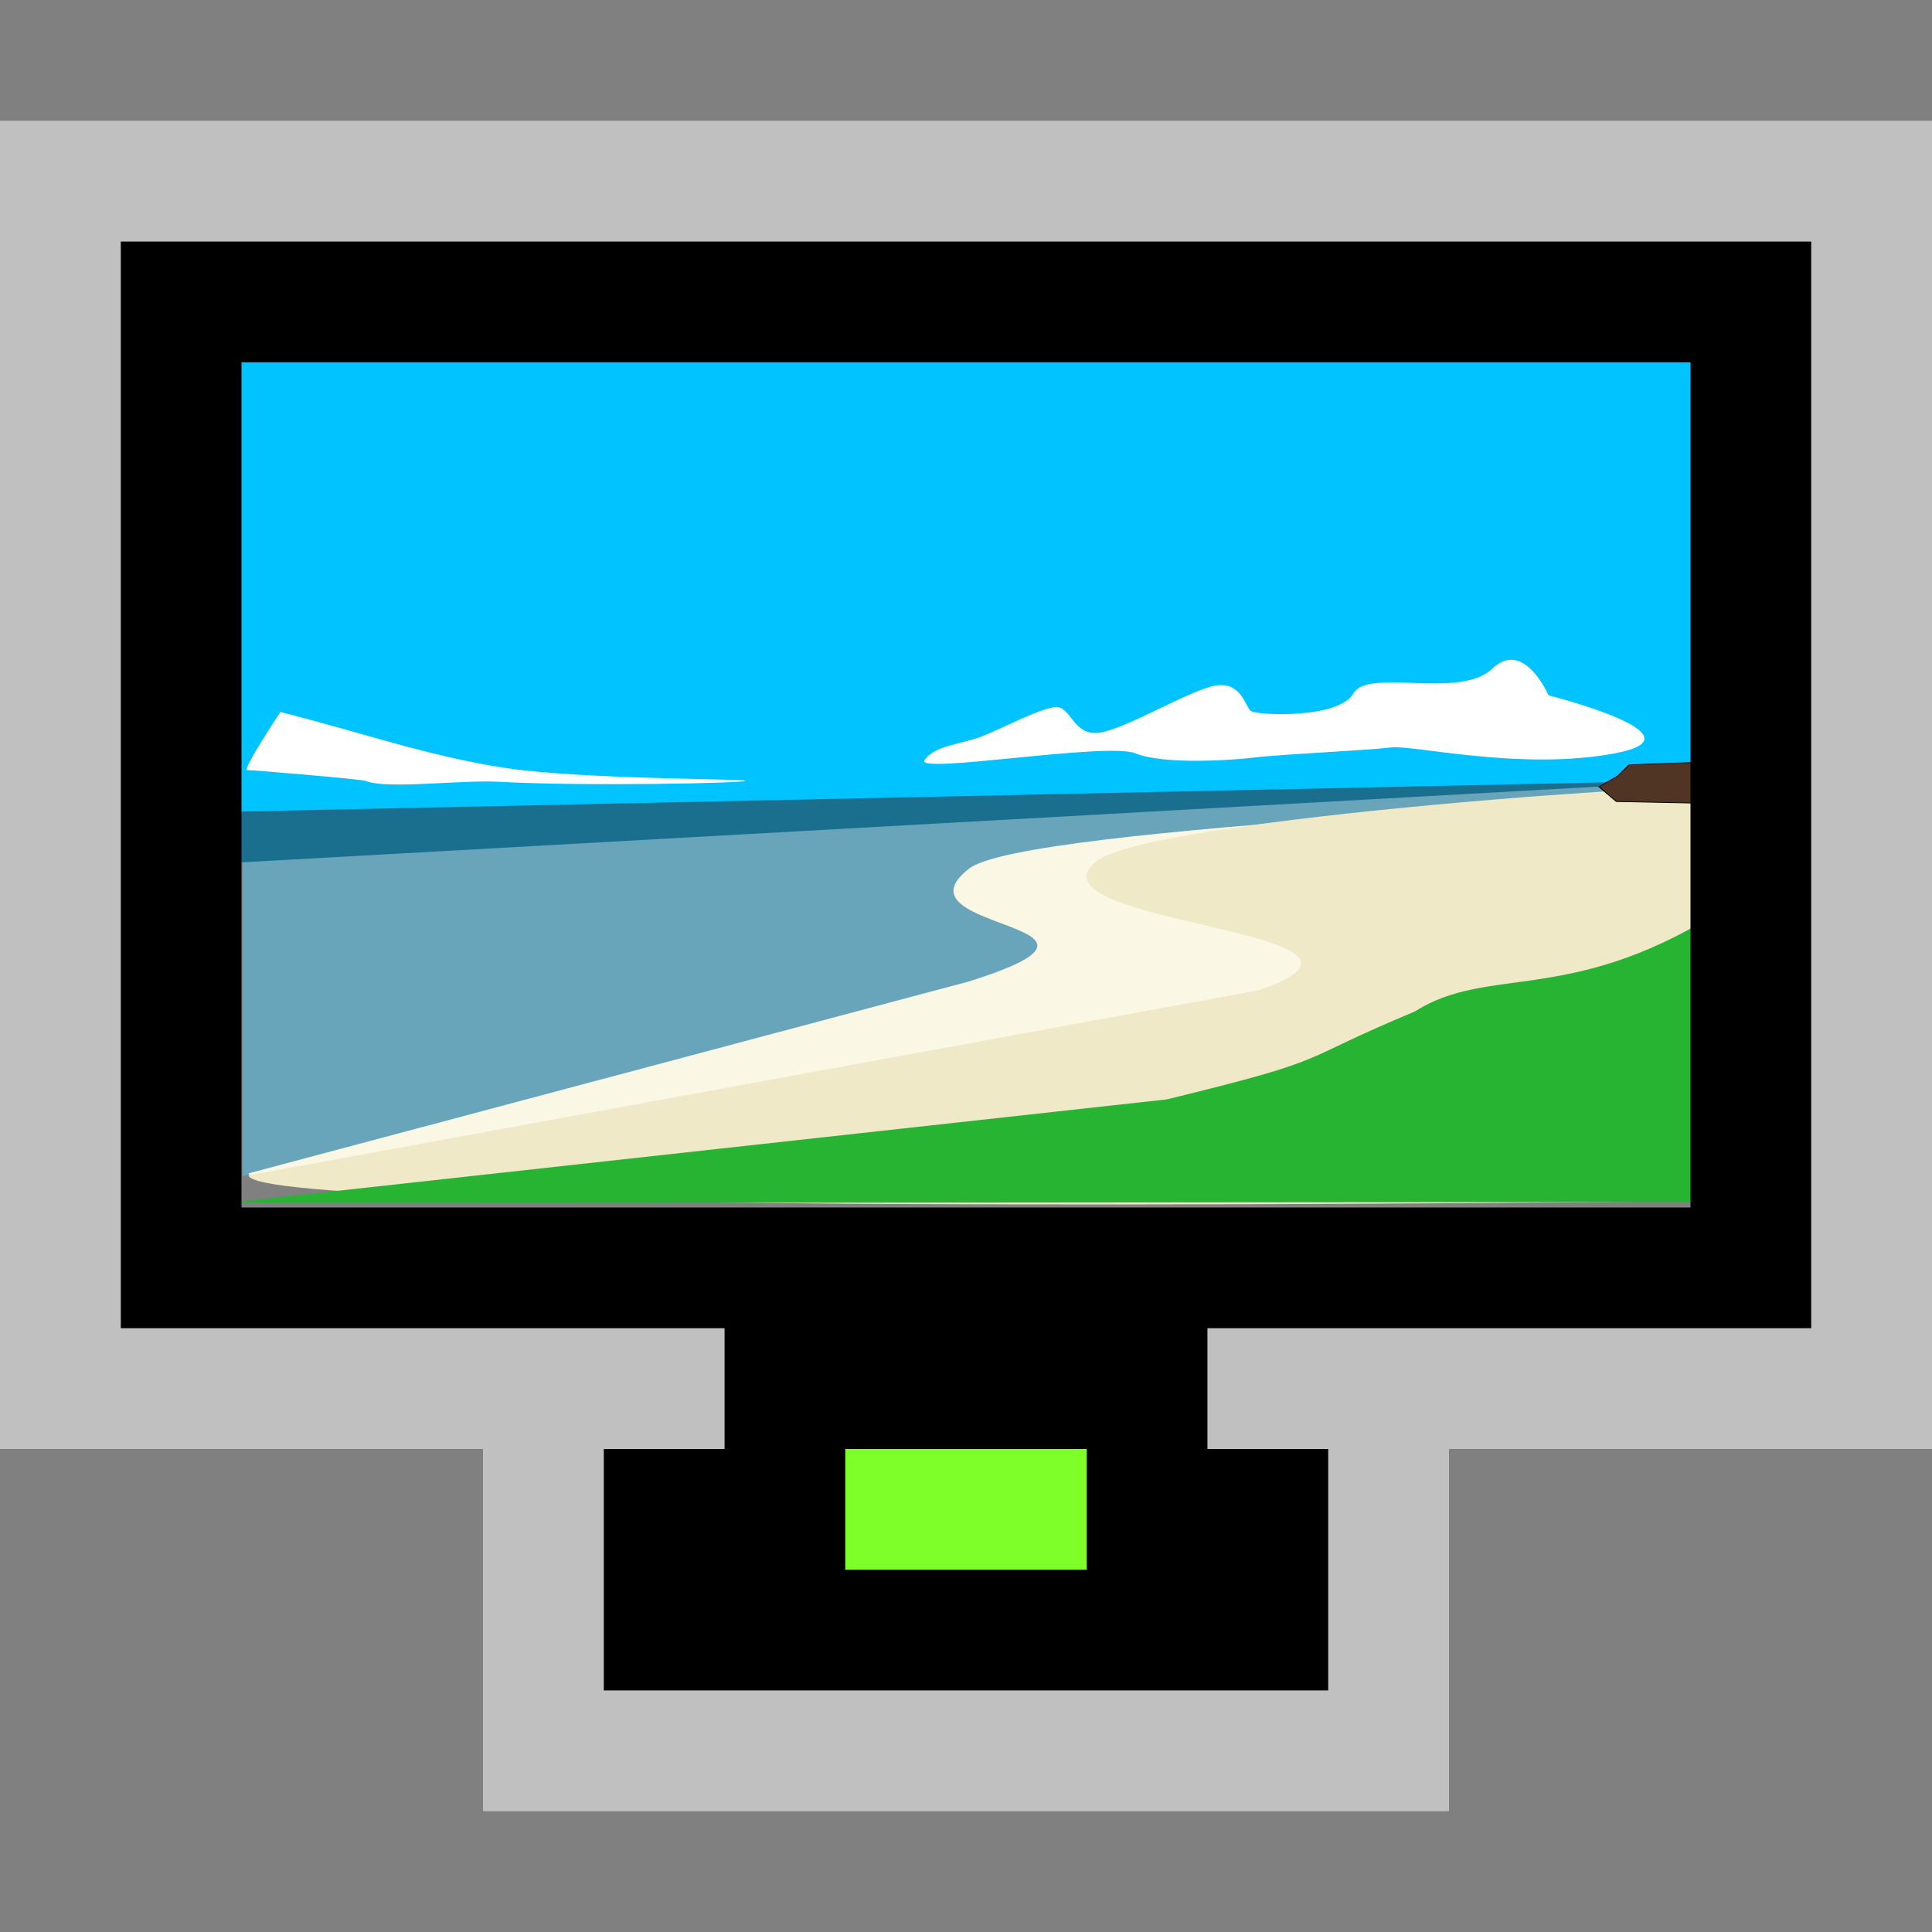 <svg version="1.1" xmlns="http://www.w3.org/2000/svg" viewBox="0 0 16 16">
<rect x="0" y="0" width="16" height="16" fill="#808080" stroke="none"/>
<g transform="matrix(0.174,0,0,0.113,-7.111,-2.25)">
<rect width="72" x="51.04" y="46.363" height="35" style="fill:#00c3ff;fill-rule:evenodd"/>
<g style="fill-rule:evenodd" transform="matrix(1.029,0,0,1.041,129.49,49.499)">
<g>
<path style="fill:#68a5bb" d="M -74.894,54.391 V 30.736 l 68.343,-4.253 -26.466,15.385 -41.877,12.523 z"/>
<path style="fill:#fbf7e5" d="m -74.627,54.183 33.307,-13.504 c 8.696,-4.155 -3.61,-3.532 -0.029,-7.894 2.338,-3.185 34.446,-4.778 34.592,-5.817 l -4.737,27.977 c 0,0 -62.913,2.285 -63.132,-0.762 z"/>
<path style="fill:#fff" d="m -43.361,25.098 c 0.445,-1.062 1.737,-1.108 2.739,-1.731 1.002,-0.623 2.505,-1.847 3.274,-2.008 0.768,-0.162 0.824,2.054 2.071,1.8 1.247,-0.254 4.242,-3.07 5.411,-3.324 1.169,-0.254 1.336,1.5 1.603,1.8 0.267,0.3 4.066,0.578 4.743,-1.246 0.668,-1.8 4.921,0.449 6.413,-1.731 1.47,-2.147 2.605,1.87 2.605,1.87 0,0 7.416,2.839 3.073,4.086 -4.342,1.246 -9.342,-0.612 -10.355,-0.415 -1.013,0.196 -5.2,0.496 -6.213,0.692 -1.013,0.196 -4.276,0.554 -5.612,-0.277 -1.308,-0.813 -10.175,1.489 -9.754,0.485 z"/>
<path style="fill:#efe9c7" d="m -74.627,54.322 46.698,-13.019 c 7.95,-4.155 -10.823,-4.64 -7.549,-9.002 2.138,-3.185 30.397,-5.955 28.66,-5.194 l -.134,29.016 c 0,0 -67.475,1.246 -67.675,-1.8 z "/>
<path style="fill:#1a6e8e" d="m -75.092,32.3 .134,-3.588 68.341,-2.229 -68.475,5.817 z "/>
</g>
<g style="stroke:#000">
<path style="fill:#503525;stroke-width:.053" d="m -12.163,26.968 .869,-.762 .52,-.783 4.175,-.238 -.219,2.961 -4.543,-.139 -.802,-1.039 z "/>
</g>
<g>
<path style="fill:#fff" d="m -69.222,26.552 c 1.002,0.621 4.369,-0.094 6.269,0.069 3.734,0.321 11.267,0.094 11.308,-0.069 0.041,-0.16 -7.466,-0.09 -11.062,-0.9 -3.573,-0.805 -6.965,-2.631 -10.448,-3.947 0,0 -1.782,4.086 -1.536,4.086 0.246,0 5.276,0.641 5.47,0.762 z"/>
<path style="fill:#28b433" d="m -75.492,56.248 43.336,-7.271 c 7.95,-2.96 5.701,-2.526 11.473,-6.19 3.387,-3.271 7.052,-0.459 13.866,-6.815 l -.134,20.223 c 0,0 -70.549,0.109 -68.54,0.053 z "/>
</g>
</g>
</g>
<path style="color:#4d4d4d" d="m 1,2 v 9 h 5 v 1 H 5 v 2 h 6 v -2 h -1 v -1 h 5 V 2 Z m 1,1 h 12 v 7 H 2 Z"/>
<path style="opacity:.5;fill:#fff" d="M 0,1 V 12 H 6 V 11 H 1 V 2 h 14 v 9 h -5 v 1 h 6 V 1 Z m 4,11 v 3 h 8 v -3 h -1 v 2 H 5 v -2 z"/>
<path style="fill:#7fff2a" d="m 7,12 h 2 v 1 H 7 Z"/>
</svg>
